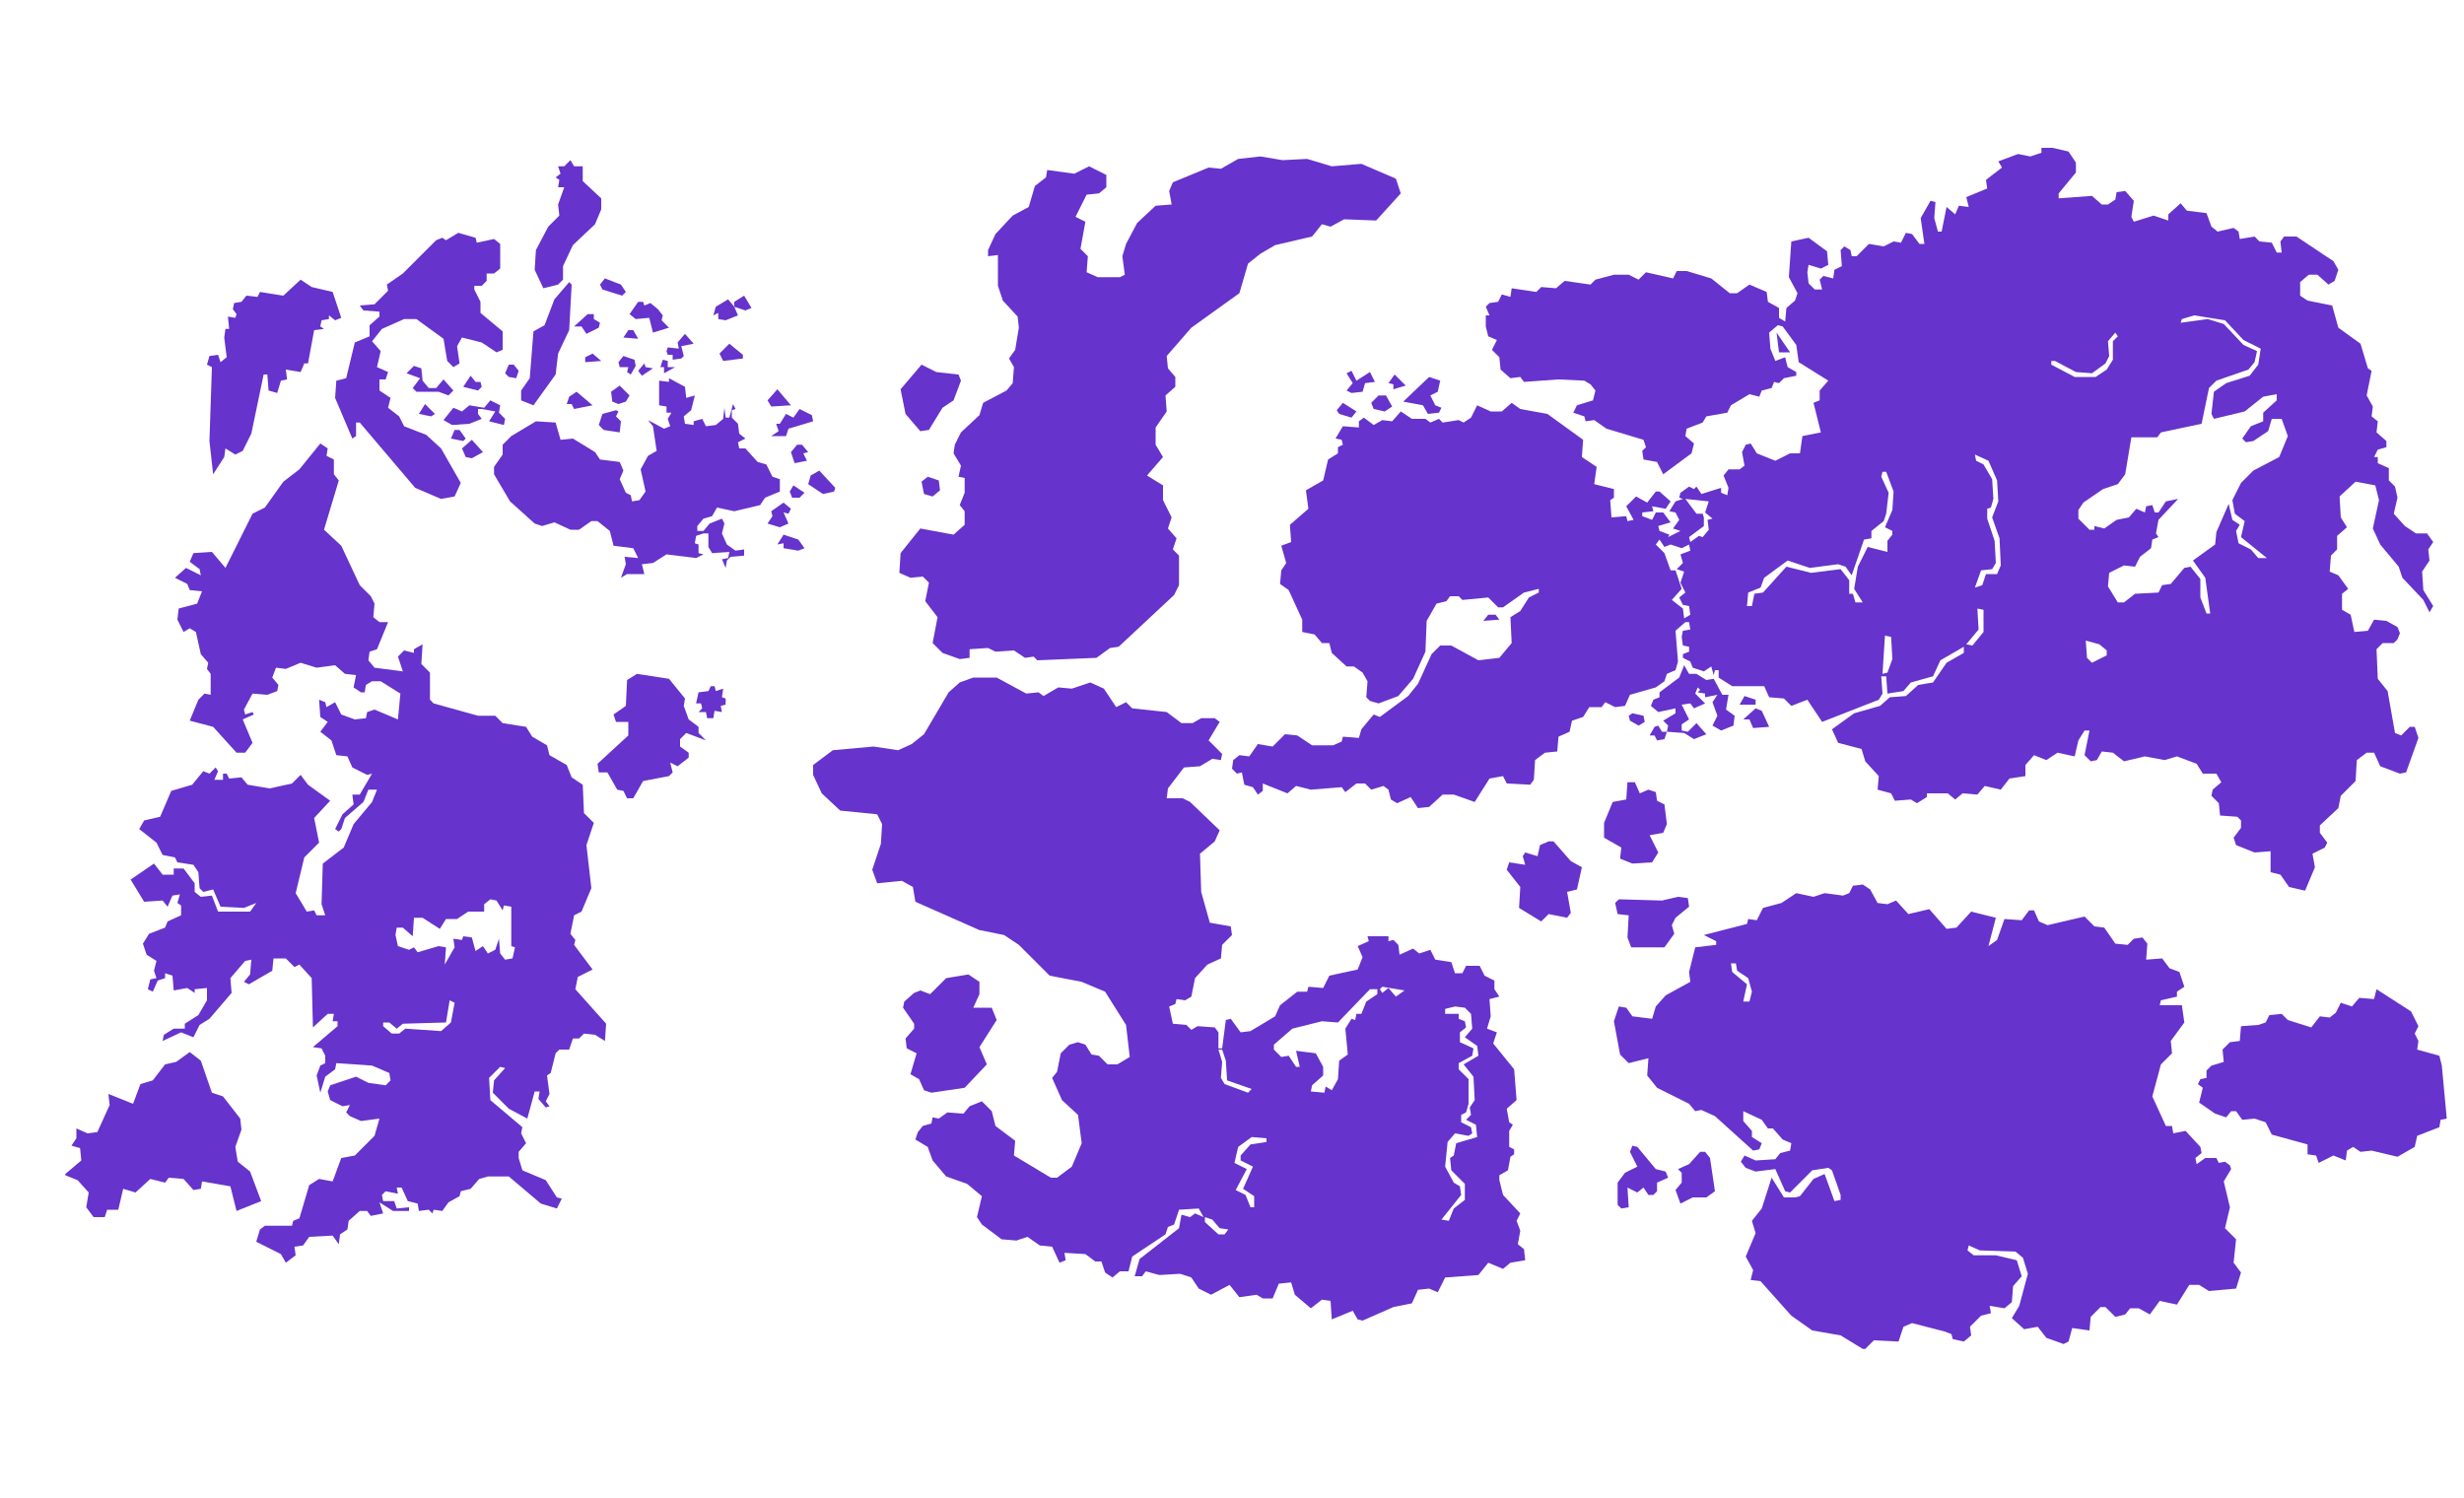 <svg version="1.2" xmlns="http://www.w3.org/2000/svg" viewBox="0 0 2000 1216" width="2000" height="1216">
	<MetaInfo xmlns="http://www.prognoz.ru">
		<Geo>
			<GeoItem X="0" Y="0" Latitude="90" Longitude="-180" />
			<GeoItem X="2000" Y="1216" Latitude="-90" Longitude="180" />
		</Geo>
	</MetaInfo>
	<title>blue</title>
	<style>
		.s0 { fill: #6633cc } 
	</style>
	<path id="Path 0" fill-rule="evenodd" class="s0" d="m1666 120l13 3l6 9v8l-14 17v4l27-2l8 7h5l6-4l1-6l7-1l7 8l-2 13l2 4l16-5l12 4v-5l10-9l5 6l16 2l4 11l5 4l13-3l4 3l1 6l12-2l4 4l10 1l4 8h4l-1-9l3-4h10l30 20l4 7l-3 9l-5 3l-9-8h-7l-7 6v11l6 4l20 4l5 18l18 13l6 20l3 2l-4 20l5 9l-1 8l5 4l-1 9l8 7v5l-7 2l-3 6h3v5l9 4v10l5 5l2 9l-3 13l9 10l9 6h9l5 7l-4 6l1 9l-6 9l1 15l8 13l-3 5l-5-10l-17-18l-3-9l-15-18l-6-13l5-23l-3-12l-16-3l-13 12l1 17l5 8l-8 7v11l-5 5l-1 13l7 3l8 11l-5 4v13l7 4l3 14l11-1l5-9l10 1l9 5l2 5l-2 5l-3 3h-9l-5 5l1 24l8 10l6 34l5 2l7-7h4l3 9l-10 28l-5 1l-16-6l-5-11h-6l-8 6l-1 17l-12 12l-2 10l-15 14v6l6 8l-2 4l-10 5l2 11l-8 19l-13-3l-7-10l-8-2v-17l-13 1l-15-6l-2-6l6-8v-6l-3-3l-14-1l-1-10l-6-6l1-5l7-6l-4-7h-11l-5-8l-16-6l-10 3l-16-3l-17 4l-9-7l-9-1l-4 7l-5 1l-5-5l4-20h-4l-5 8l-3 13l-14-3l-9 6l-10-4l-7 8v9l-13 2l-7 9l-13-3l-6 7l-12-1l-6 5l-6-5h-17v3l-8 5l-5-3l-13 1l-3-6l-11-3l1-11l-11-12l-3-10l-19-5l-5-11l18-13l21-6l8-7l13-1l10-9l12-2l11-16l14-8v-5l-19 11l-6 13l-18 5l-6 7l-13 2l-1-14h-4l1 14l-3 5l-46 18l-12-18l-13 5l-6-6l-12-1l-4-9h-26l-11-7v-6h-3l-1 4l-2-7l-6 4l-9-3l-2-5l-6-3v-3l5-2v-4l-5-1l-1-7l1-5l6-1l-1-6h-3l-8 7l2 25l-2 7l-7 3l-2 6l-7 5l-21 6l-4 9l-8 1l-8-4l-3 4h-10l-5 8l-9 3l-2 9l-9 4l-1 12l-10 1l-8 6l-1 16l-3 4l-19-1l-3-6l-11 2l-12 19l-17-6h-9l-11 10l-9 1l-6-9l-11 5l-5-3l-2-8l-4-3l-10 3l-5-5h-7l-9 7l-3-4l-25 2l-12-3l-7 6l-20-8v6l-4 3l-4-6l-7-2l-2-10l-4 1l-4-4l1-7l5-4l8 1l7-10l12 2l10-10l10 1l12 8h17l7-3l1-4l13 1l2-7l10-12l5 2l23-17l8-10l11-24l7-7h9l22 12l17-2l10-12l-1-21l8-5l7-11l8-4v-3l-12 3l-17 12h-4l-8-8l-21 2l-3-3h-7l-3 4l-8 2l-8 14l-1 25l-10 22l-12 14l-16 6l-7-2l-3-3l1-13l-4-7l-7-5h-6l-12-11l-2-8h-6l-6-7l-10-2v-10l-11-24l-7-5l1-11l4-6l-4-14l8-3l-1-14l15-13l-2-15l14-8l4-17l8-5v-5l4-2l-1-4l-5-1l6-10l13 1v-5l4-3l8 6l7-4l8 1l7-8l9 6h11l4 3l7-3l3 3l13-2l4 2l6-4l5-10l11 5h9l8-7l7 5l22 4l29 21l-1 14l12 8l-2 14l16 4v7l-3 2l1 14l12-1l1 4l5-1l-6-11l8-8l9 5l7-9h3l9 8l-4 6l-11-2l1 4l-9 1v3l8 3l3-6h6l6 8l-10 3l1 4l8 3l-1 2l10-5l-6-2l5-7l-3-6l-5-1l5-8l6-2l-3-1l1-4l7-5l4 2l2-2l4 6l16-5v4l5 2l1-6l-4-10l4-5h9l4-3l-2-11l3-6l4-1l5 8l15 6l12-6h8l2-14l15-3l-6-24l5-2v-8l7-8l-24-15l-2-14l-11-15l-4-1l-7 6l1 13l4 10l8-3l2 8l7 4v3l-10 2l-4 4l-4-1l-2 5l-8 2l-2 5l-8-2l-15 9l-3 6l-17 3l-3 5l-13 5l-1 6l7 6l-2 8l-23 17l-5-10l-11-2l-1-7l3-3l-2-6l-30-9l-10-7l-7 1l-1-4l-9-3l3-6l13-4l2-8l-4-5l-5-3l-21-1l-28 2l-3-4l-8 1l-8-7l-1-10l-6-6l4-8l-7-3l-2-8v-9h3l-3-7l3-3l7-1l3-6l7 2l1-7l20 3l4-4l12 1l7-6l21 3l4-4l15-4h12l8 4l6-6l22 5l3-6h8l20 6l15 12h6l10-7l14 6l1 8l9 5v8l5 3l1-11l7-6l2-6l-7-13l2-29l14-3l15 11l1 11l-6 3l-10-3l-1 6l1 9l5 5h6l-2-8l3-3l8 2l1-7l6-3l-1-13l3-3l5 3l1 5h4l10-10l12 2l8-4l6 1l4-8l5 1l6 8h4l-3-21l8-14l4 1l-1 13l3 11h3l4-20l7 6l3-7l8 1l-2-8l17-7l-1-7l13-10l-3-5l16-6l10 2l9-3v-4zm105 139l-1 3l22-3l13 4l16 17l11 5l-2 9l-5 6l-26 9l-6 6l-6 29l-33 7l-3 4h-21l-5 30l-6 8l-12 4l-16 11l-4 6v7l9 9h4v-3l8 2l10-7l10-2l6-7l7 3l1-5l5-1l2 6h3l6-9l10-2l-16 17l-2 11l2 3l-5 2l-1 7l-9 7l-4 8l-9-1l-12 6l-1 11l8 13h5l9-7l19-1l3-6l7-1l11-13l5-1l8 10v15l5 13h3l-4-29l-10-14l18-13l1-10l10-23l3 13l6 4l-3 5l2 10l10 5l6 7h7l-21-17l3-13l-8-6l-2-11l7-14l10-10l21-11l7-17l-5-14h-8l-3 10l-12 8l-6 1l-3-3l7-10l10-4v-7l11-10v-5l-11 2l-15 12l-25 6l-2-4l2-18l10-7l19-6l7-9l2-13l-14-7l-15-16l-25-4zm-60 18l1 12l-3 6l-11 8l-13-1l-17-9h-3v3l19 10h17l9-6l5-8v-15l4-4l-2-3zm-107 97l6 3l7 12l1 16l-2 7l-3 1v8l6 18l1 18l-3 5l-9 1l-5 14l6-2l3-9h9l3-7l-1-22l-6-17l5-13l-1-17l-7-16l-11-5zm-77 13l6 13l-2 17l-2 6l-10 8v6l-6 1l-10 29l-5-7l-6-2l-23 3l-18-6l-19 14l-3 8l-10 4l-1 11h4l2-10l7-1l19-21l20 5l24-3l7 9v11h3l2 7h6l-7-11l3-18l8-16l16 4v-9l4-5v-3l-6-3l6-14l1-15l-6-16h-3zm-150 30h5l1 3v7l-12 9l1 4l7-5l3 1l5-6l-1-8l4-1l-6-5l3-9l-19-2zm-33 25l7 7l5 14h4l5 15l-8 9l9 7l1 8l5-3l-1-7l-5-1l-3-6l5-4l-4-8l3-9l-6-2l5-5l-2-7l8-3l-1-5l-6 3l-9-3l-5 2l-4-6zm262 69l-10 12l5 1l9-11v-18l-5-1zm-78 36l4-1l4-11l-1-18l-5-1zm166-13l4 4l12-6v-4l-6-5l-11-3zm-182 561l-18-11l-23-4l-17-12l-25-28l-8-1l2-8l-6-11l8-19l-3-10l8-10l8-25l10 16h9l4-1l11-14l9-4l8 22l5-1v-4l-7-20l-3-2l-13 2l-18 18l-4-1l-8-18l-16 2l-8-3l-4-5l3-5l9 4l16-1l4-5l8-2l1-6l-7-3l-8-9h-4l-5-7l-15-7v8l7 8v5l8 5l-2 5l-5 1l-31-28l-11-5l-5 1l-5-6l-26-13l-8-10l1-14l-16 4l-7-7l-5-27l4-12l6 1l5 7l16 2l3-10l8-9l20-11l-1-8l5-20l17-2v-3l-10-5l35-9l1-4l7 1l5-10l15-4l12-8l14 3l9-3l15 2l5-2l3-6l8-1l6 4l6 11l8 1l7-3l10 11l17-4l14 16l8-1l12-13l20 5l-6 23l7-5l6-17l14 1l6-8h4l4 9l7 3l30-7l8 8l8 1l9 13l10 1l5-5l7-1l4 5l-1 13l13-1l6 8l8 3l4 12l-6 4v4l-13 3l-1 4h18l2 14l-11 15l1 10l-9 9l-7 26l11 24h5l1 6l10-2l12 13l1 5l-5 4l1 5l7-5h9l2 4l5-1l4 3l1 3l-6 10l5 21l-4 17l9 9l-2 19l6 8l-4 13l-22 2l-8-5h-8l-10 16l-14-3l-8 11l-9-5h-7l-4 5l-8 2l-8-8h-4l-8 8l-1 11l-14-2l-3 11l-4 2l-14-5l-7-9l-11 2l-10-9l6-10l7-26l-4-13l-6-5l-29-1l-9-4l-1 4l5 4h18l17 4l4 13l-7 8l-1 13l-6 5l-12-2l1 6l-8 2l-9 9l1 7l-6 5l-9-2l-1-4l-5-2l-27-7l-7 3l-4 12l-20-1l-7 7zm-106-306l12 10l-3 14h5l2-8l-3-11l-9-6l-1-6h-4zm-1353 164l13-11l-1-10l-7-2l4-6v-8l9 4l8-1l10-22l-1-9l20 8l6-16l10-3l10-13l9-2l11-8l9 7l9 26l9 3l14 18l1 9l-5 14l2 12l10 8l9 24l-20 8l-5-20l-23-4l-1 6l-6 1l-8-9l-12-1l-3 4l-12-3l-12 11l-10-3l-4 17h-9l-2 6h-9l-6-8l2-12l-9-10l-10-4zm970-826l18 3l20-1l20 6l24-2l28 12l4 12l-20 22l-26-1l-11 6l-7-2l-8 10l-30 7l-12 7l-10 8l-7 24l-39 28l-20 23l1 10l6 7v8l-8 7l1 13l-9 13v14l6 10l-13 15l13 8v12l7 14l-3 9l7 8l-3 9l5 5v24l-4 8l-45 42l-7 1l-11 8l-48 2l-3-3l-7 1l-9-6l-15 1l-6-3l-15 1v7l-8 1l-14-5l-8-8l4-21l-10-13l3-15l-5-5l-10 1l-9-4l1-16l16-20l27 5l9-8v-11l-4-5l4-10v-12l-5-1l2-9l-6-10l1-7l5-10l15-14l3-10l19-10l5-6l1-13l-4-7l5-7l3-18l-1-9l-12-13l-4-12v-25l-8 1v-5l6-13l14-15l13-7l5-17l9-7l1-6l22 3l12-6l14 7v10l-6 5l-10 1l-9 18l8 4l-4 22l6 6l-1 13l9 4h18l4-2l-2-15l3-10l9-17l15-14l13-1l-2-11l3-7l29-12l10 1l14-8zm-560 3l3 5h7v12l15 14v9l-5 12l-18 17l-8 17v11l-4 4l-12 3l-7-15l1-16l10-19l9-9l-1-9l5-14h-5l1-6l-3-2l4-3l-2-6h5zm-91 59l14 4l1 4l14-3l5 4v20l-5 4h-6v6l-4 4h-6v3l5 10v9l18 15v15l-5 2l-12-8l-16-4l-4 7l2 14l-5 3l-5-5l-3-18l-22-16h-10l-18 8l-8 10l7 8l-3 13l9 4l-2 6h-5v9l9 6l-2 8l9 7l4 8l18 7l12 11l16 28l-5 11l-11 2l-21-9l-45-53h-3v11l-3 2l-14-33l1-14l8-2l7-29l12-5v-9l8-7v-4l-13-1l-3-4l12-1l11-11l-1-5l13-9l27-27l5-2l3 2zm119 37l13 5l4 6l-3 3l-16-5l-2-4zm-247 1l9 6l17 4l7 21l-5 2l-5-4v3l-6 1l-1 5l3 2l-8 1l-5 27h-3l-3 7l-12-2l1 8l-5 1l-3 10l-7-2l-1-13h-3l-10 48l-7 14l-6 3l-8-5l-1 7l-9 14l-3-27l2-60l-4-2l2-7l7-1l2 6l5-4l-2-16l1-7h3l-1-10l6 1l1-3l-3-4l1-5l6-1l4-5l9 1l2-4l19 3zm218 2l2 2l-2 37l-9 19l-2 17l-18 25l-10-4v-8l7-10l3-38l9-5l8-21zm134 20v-4l8-5l6 10l-5 2zm0 0l3 7l-10 4l-6-1v-5l-4 2l2-7l10-6zm-78-4h4l1 3l5-2l6 5l4 5l-1 4l6 6l-13 4l-3-12l-11 1l-5-4zm-41 10h5v4l5 3l-1 4l-10 5l-4-6h-6zm33 13h4l4 7l-12-1zm932 2l11 16h-9zm-886 1l7 8l-10 2l2 8l-2 2l-7 1v-4h-4l-1-3l1-3l9 1l-1-5zm36 8l11 9v3l-16 2l-3-6zm-111 8l7 6l-13 1v-4zm25 2l9 3l1 5l-4 7l-3-2l1-4h-7l-1-4zm32 3l4 1v5h6l-9 5v-5h-3zm-15 3l1 3l6 1l-9 6l-3-4zm-110 1h4l4 5l-2 6l-6-1l-3-3zm335 0l12 6l18 2l2 5l-6 16l-9 6l-11 18l-7 1l-12-14l-4-20zm-412 1l6 2l1 10l5 6h6l6-7l8 9l-4 4l-8-3h-18l-3-3l6-8l-11-4zm761 4l4 8l11-7l4 8l-8 1l-2 7l-9 1l-4-2l5-6l-5-8zm35 3l9 9l-10 3v-4l-4-1zm-750 1l4 5h4l1 4l-3 3l-12-3zm778 1l9 3l-2 9l-6 3l4 8l5 2l-2 4l-9 1l-4-7l-16-3zm-617 1l13 7l1 9l7-2l-3 12l-6 5l1 6l7 1v-3l7-2l3 6l8-1l6-5l1-9l1 8h3l3-11l2 4l-3 1v6l5 5l1 8l5 4l-6 3l1 5h5l10 11l7 2l5 10l6 2v10l-12 5l-4 6l-21 5l-14-3l-4 7l-7 2l-5 6v4h5l5-6l10-4l2 4l-2 8l4 9l7 5l7-1v5l-11 1l-3 3l-1 6l-3-7l5-1l1-5l-14 1l-3-5v-11h-4l-6 2l-1 6l3 1v7l4 1l-6 3l-24-3l-11 7l-9 1l2 8h-14l-5 3l4-11l-1-6l11 1l-4-8l-16-2l-3-12l-10-8h-5l-10 7h-7l-13-6l-10 3l-6-2l-20-18l-13-22v-6l7-10v-8l7-7l20-12l16 1l4 14l10-1l18 11l4 6l16 2l3 7l-3 7l5 11l4 2l1 5l6-1l5-7l-4-18l6-11l7-4l-3-20l-4-5l13 7l5-2l-2-6l3-5h-4v-5l-6-1v-20l8 1zm-40 6l8 8l-3 5l-6 2l-5-2l-1-8zm128 3l11 13l-16 1l-3-5zm-163 2l13 11l-15 3l-2-4h-4l2-6zm651 3h6l5 9l-6 4l-9-2l-2-5zm-721 4l8 4l-1 6l5 5l-1 5l-12-3l5-8l-11-2h-3v4l3 4l-10 4l-14 1l-7-4l8-10l7 3l6-5l12 2zm692 2l11 7l-4 5l-10-3l-2-3zm-745 1l8 8l-3 2l-10-2zm304 4l10 5l1 5l-20 6l-2 6h-12l6-4l-2-6h3l5-8l6 3zm-149 1l2 1l-2 4l4 4l-1 9l-13-2l-4-4l3-9zm-131 16h4l5 7l-2 2l-10-2zm14 8l9 10l-9 5l-5-1l-3-7zm-123 3l6 4l-1 6l6 3v12l4 5l-12 40l14 13l15 32l9 9l3 6l-1 11l5 4h7l-9 22l-6 2l-1 7l5 6l23 3l-4-12l5-5l8 2v-3l7-4l-1 16l7 7v22l3 3l36 10h14l6 6l19 3l5 8l12 7l2 8l14 8l4 10l9 6l1 23l8 8l-6 18l4 35l-8 19l-6 3l-3 15l4 5l-1 4l15 20l-12 6l-2 10l25 28l-1 14l-8-5l-9-1l-4 4h-5l-3 9h-8l-3 3l-4 16l-3 2l2 15l-3 6l3 4l-3 1l-6-7l1-6h-4l-6 22l-15-8l-13-13l1-10l9-10l-4-1l-9 9l1 18l26 22l-1 5l4 8l-6 7v5l3 10l19 8l9 14l4 1l-4 8l-13-4l-26-22h-17l-7 2l-7 8l-8 2l-1 4l-9 5l-5 7l-7-1l-1 3l-3-3l-8 1l-1-6l-8-2l-5-11h-4l1 5l-10-2l-3 3l1 5h9l2 6l10-1v3h-13l-11-7l3 9l-10 2l-3-4h-6l-9 8l-1 7l-6 4l-1 8l-5-7l-19 1l-5 7l-7 1l1 7l-8 6l-4-7l-20-10l3-10l4-3h22l1-4l5-2l8-27l8-5l11 2l7-19l11-2l16-16l4-14l-15 2l-9-4l-3-3l3-6l-6 1l-10-5l-2-7l2-5l21-7l10 5l14 2l4-4l-1-6l-14-6l-29-2l-1 5l-8 6l-4 13l-3-14l3-8l4-2v-6l-3-6l-7-1l20-17v-4h-4l1-6h-5l-12 11l-1-40l-10-11l-4 2l-7-7h-10l-1 10l-19 11l-4-2l5-6l1-12l-5 1l-12 14l1 12l-18 21l-8 5l-5 10l-10-4l-15 7l1-5l8-5h9v-4l11-7l7-12v-10l-10 1v3l-6-4l-11 2l-1-12l-6-2v4l-6 2l-4 9l-4-2l2-8l5-1l-2-6l2-8l-8-5l-3-9l5-8l13-5l2-5l11-5v-8l-3-2l2-7l-6 1l-4 9l-4-5l-15 1l-11-18l19-13l7 9h9v-5h8l9 12v7l5 4l9-1l5 13h26l5-7l-10 4l-19-1l-6-14l-8 2l-3-3l-1-13l-4-6l-13-2l-2-4l-10-2l-5-10l-14-11l4-7l13-3l9-21l17-5l9-11l5 2l5-5l2 3l-3 7h7v-5h3l2 4l10-1l5 6l18 3l18-4l7-7l6 8l18 13l-13 14l4 20l-12 12l-7 29l9 15l6-1l2 4h7l-3-9l1-33l17-13l8-19l15-18l4-10h-7l-4 10l-15 13l-3 9l-2 2l-3-2l6-12l9-8l-1-8h6l10-17l-4 1l-12-6l-4-9l-9-1l-4-12l-9-7l6-8l-6-4l-1-14l5 2l1 4l7-4l5 10l11 4l9-1l1-5l6-2l19 8l2-21l-16-10h-7l-5 3l-1 6h-3l-6-4l2-10l-9-1l-8-7l-15 2l-13-4l-12 5l-8-1l-3 8l5 6l-1 5l-8 3l-12-1l-7 13l1 4l6-2l1 2l-9 4l8 19l-6 8h-7l-19-21l-19-5l7-17l5-5l5 1v-17l-3-4l1-5l-6-7l-4-18l-5-3l-5 3l-5-10l1-9l15-4l4-10l-10-1l-2-5l-10-5l9-8l12 6l-1-5l-8-6l3-7l15-1l11 13l22-44l10-5l15-21l13-10zm133 374v6h-13l-9 6h-9l-5 8l-14-9h-7l-1 15l-8-7h-5l-1 6l2 9l9 3l4-2l3 4l17-5l6 1l-1 14l8-14l-1-7l7 1l1-3l7 1l3 11l6-4l4 6l6-3l3-9l1 12l4 5l6-1l2-9l-3-1v-32l-6-1l-1 4l-5-8l-5-1zm-31 96l-35 1l-5 4l-6-5h-5v3l7 6h6l5-4l29 2l8-7l3-16l-4-2zm285-469h4l5 6l-4 1l3 6l-10 2l-3-9zm18 21l13 14l-1 3l-9 2l-12-8l2-7zm88 5l9 3l1 8l-6 5l-7-2l-2-10zm-109 7l9 6l-4 4h-6l-2-5zm-8 14l6 5l-2 4l-4-1l4 9l-7 3l-10-3l4-6l-1-4zm0 26l12 4l5 7l-5 2l-12-2v-4l-5 1zm572 65h6l3 4l-13 1zm145 95l1-5l-4-4l10-6v-4l-14 3l-6-5l2-5l5-2v-4l16-12l4-10l4 7h6l8 5l6-1l7 13h5l-2 12l7 5l-1 8l-10 4l-7-4l4-8l-4-11l4-6l-10 2v-3l-6-1l2-2l-2-2l-2 5l8 8l-9 4l-3-4l-7 1l6 12l-6 4v5l5 1l7-7l8 9l-10 4l-8-5zm-836-47l26 4l13 16l-1 6l4 11l8 6v5l6 6l-16-6l-5 5v6l7 5v4l-9 7l-6-3l2 8l-3 3l-21 4l-8 14h-5l-3-6l-5-1l-8-14h-7l-1-7l25-23v-11h-10l-2-6l10-7l1-21zm273 3h19l24 13l10-1l4 3l12-7l11 1l15-5l11 5l10 15l8-4l5 5l28 3l12 9h9l7-4h11l4 3l-9 15l11 11l-1 5l-7-1l-10 6l-13 1l-13 17l-1 8h13l6 3l24 23l-4 9l-12 10l1 31l7 25l17 3l1 7l-8 8l-1 11l-11 5l-10 11l-3 15l-5 3l-7-1l-1 4l-5 2l3 14l11 1l4 4l5-3l14 1l3 4v13h3l3-23l4-1l8 11l8-1l20-12l4-9l14-11h8l1-4l12 1l5-10l23-5l4-10l-4-9l9-4l-1-4h17v4l4-1l4 4l1 8l11-5l5 4l9-3l4 8l13 2l3 9h6l3-6h11l4 8l8 4v7l4 6l-8 2l1 14l-3 10l8 3l-3 9l17 21l2 25l-8 7l2 11l3 2l-3 5v13l4 2v4l-3 2l-2 11l-7 4v4l3 12l14 15l-3 6l3 8l-2 11l5 4l1 9l-12 2l-6 5l-12-5l-8 10l-27 2l-6 12l-7-3l-9 1l-5 11l-15 3l-25 11l-4-1l-4-7l-17 7l-1-15l-7-1l-9 7l-13-11l-3-10l-10 1l-5 12h-8l-5-3l-14 2l-8-10l-15 8l-10-5l-6-9l-9-3l-17 1l-11-3l-3 4h-6l4-14l32-25l2-11l7 2l4-3l7 3l-4-7l-16 1l-4 12l-5 2l-2 6l-27 18l-3 12h-7l-6 5l-6-4l-3-9h-5l-8-6l-17-1l1 6l-5 2l-6-13l-10-1l-10-7l-9 3l-12-1l-16-12l-4-6l4-17l-12-10l-17-6l-11-13l-4-11l-10-6l2-6l4-5l7-2l1-5l5 1l7-5l13 1l5-6l10-4l8 8l3 12l16 12l-1 12l30 18h5l12-9l8-19l-3-23l-13-12l-8-18l4-5l3-15l7-7l7-2l6 2l5 8l6 1l7 7h8l10-6l-3-26l-17-27l-19-8l-26-5l-25-25l-12-8l-20-4l-52-23l-2-12l-9-5l-20 2l-4-11l7-21l1-16l-4-8l-30-3l-15-14l-7-15v-8l16-12l33-3l20 3l11-5l10-8l20-34l9-8zm330 253l2 3l5-4l6 7l7-5l-18-3zm-34 27l-13-1l-24 6l-15 13v4l6 6l6-1l6 9h3l-3-13l16 2l6 11v7l-9 8l-1 5l11 1l1-5l5 3l5-9l1-15l7-5l-2-21l5-8l3 1l1-5h4l4-10l9-6v-4h-6zm87-11v4h11v4l5 2l1 5l-5 4v8l11 5l-1 6l-11 6v5l8 8v20l-2 7l-4 2v6l8 4l1 5l-3 2l-11-2l-6 7l-2 20l7 13l5 3l1 7l-16 20l6 1l4-10l9-7v-13l-11-11l-1-10l3-2l2-10l17-5l-1-10l-8-4l4-4l-1-6l4-6l-1-19l-8-10l12-7l-1-8l-10-7l6-7l-1-12l-5-5l-8-1zm-181 43l-1 13l3 5l19 7l3-3l-20-7l-1-16l-3-9h-3zm13 69l-3 13l10 5l-9 17l8 4l4 10h3v-9l-9-6l8-18l-10-5v-4l8-9l13-2v-3l-12-1zm-27 61l11 10h5l3-4l-7-1l-6-7l-6-2zm-401-435h3l1 4l6-2l-1 7l3 1v5l-4 1l1 5l-6-1l-1 6h-5l-1-5h-6l3-3l-1-4h-4l2-9l8-1zm839 8l9 3v4h-13zm9 10l5 2l6 13l-13 1l-3-7h-5zm-100 4l9 2l1 5l-5 3l-7-4l-1-4zm28 15l-2 6l-6 1l-2-4h-4l4-7l3-1l3 5zm-32 41h6l4 9l7-3l6 2l1 7l6 3l2 16l-3 7l-11 2l7 14l-5 8l-16 1l-10-4l1-9l-14-8v-12l7-17l11-2zm-64 48h4l14 16l9 5l-4 18l-8 2l3 17l-3 4l-15-3l-6 6l-18-11l1-17l-11-14l2-6l13 2l-2-7l2-3l10 3l2-9zm105 45l8 1l1 7l-11 9l-3 6l2 7l-8 11h-27l-3-8l1-18l-9-1l-2-9l3-3l35 1zm-576 63l9 6v10l-5 11h15l4 10l-14 22l6 14l-18 19l-27 4l-6-2l-4-9l-7-4l5-17l-8-4l-1-8l7-8v-4l-9-13l1-5l8-7l5-2l8 3l13-13zm1143 12l28 18l6 12l-3 6l3 6l-1 7l18 5l2 8l4 43l-5 1l-1 6l-18 7l-2 9l-14 8l-21-5l-9 1l-6-4l-5 3l-1 8l-10-4l-12 6l-2-6l-7-1v-8l-29-8l-5-10l-9-3l-10 1l-5-7h-4l-4 5l-9-3l-13-9l3-12l-4-3l2-4l5-1v-6l4-4l10-3l-1-10l6-6l8-1l1-12l14-1l6-2l3-6l10-1l5 5l19 6l7-9l8 1l5-4l4-8l9 3l6-7l12 1zm-604 127l4 1l15 18l8 2l2 5l-9 4v7l-3 3h-4l-4-6l-5 4l-8-4l1 16l-6 1l-3-3v-18l6-8l10-5l-6-12zm55 5h4l4 5l4 27l-7 5h-11l-10 5l-4-11l5-6v-8l-3-3l9-4z" />
</svg>
